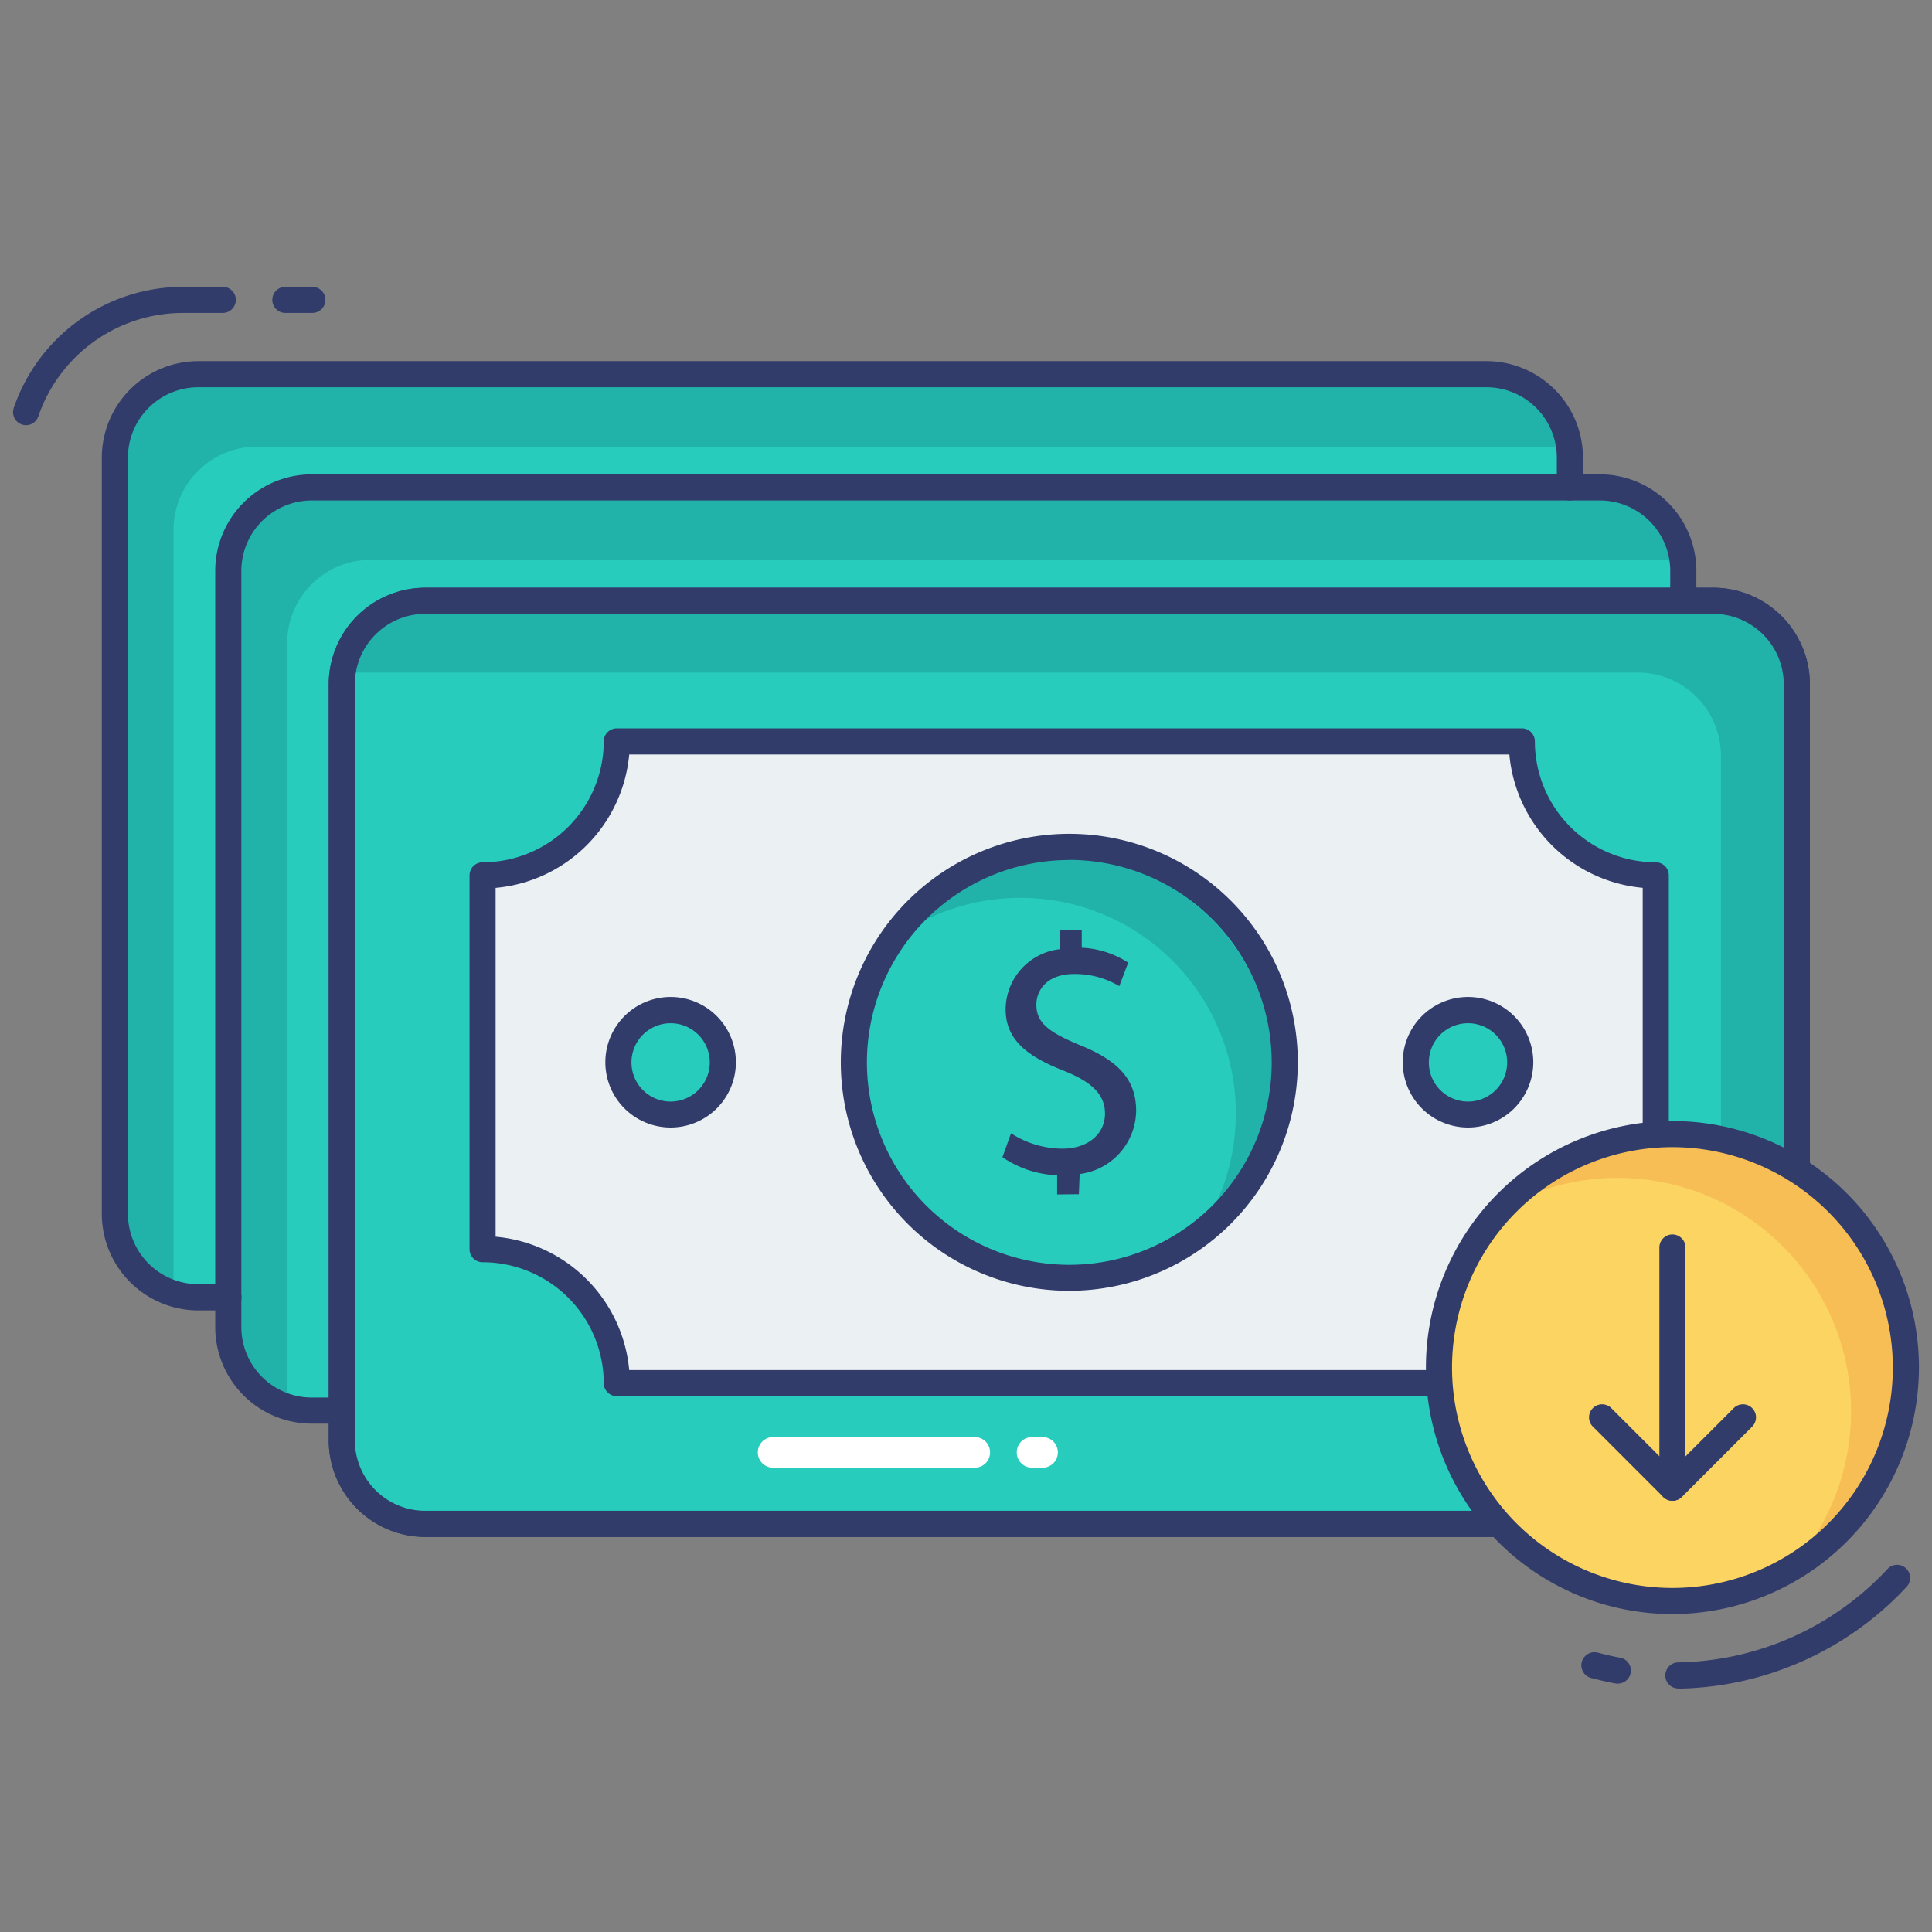 <svg id="color_line" height="512" viewBox="0 0 74 74" width="512" xmlns="http://www.w3.org/2000/svg" data-name="color line"><rect x="0" y="0" width="74" height="74" fill="#808080" stroke="none"/><path d="m8.747 49.692h-1.147a3.193 3.193 0 0 1 -3.2-3.192v-28.98a3.193 3.193 0 0 1 3.2-3.188h49.33a3.193 3.193 0 0 1 3.2 3.188v1.15" fill="#27ccbc"/><path d="m64.473 23.007v-1.15a3.193 3.193 0 0 0 -3.2-3.188h-49.329a3.193 3.193 0 0 0 -3.2 3.188v28.984a3.193 3.193 0 0 0 3.2 3.188h1.15" fill="#27ccbc"/><path d="m68.82 44.465v-18.265a3.193 3.193 0 0 0 -3.2-3.188h-49.328a3.193 3.193 0 0 0 -3.2 3.188v28.979a3.193 3.193 0 0 0 3.2 3.188h42.416" fill="#21b3a9"/><path d="m58.708 58.868h-42.416a3.7 3.7 0 0 1 -3.7-3.688v-28.98a3.7 3.7 0 0 1 3.7-3.688h49.33a3.7 3.7 0 0 1 3.7 3.688v18.265a.5.5 0 0 1 -1 0v-18.265a2.7 2.7 0 0 0 -2.7-2.688h-49.33a2.7 2.7 0 0 0 -2.7 2.688v28.979a2.7 2.7 0 0 0 2.7 2.688h42.416a.5.5 0 0 1 0 1z" fill="#323c6b"/><path d="m60.1 17.256a3 3 0 0 0 -.929-.148h-49.326a3.193 3.193 0 0 0 -3.2 3.187v28.982a1.113 1.113 0 0 0 .021.264 3.166 3.166 0 0 1 -2.266-3.041v-28.98a3.187 3.187 0 0 1 3.2-3.187h49.326a3.171 3.171 0 0 1 3.174 2.923z" fill="#21b3a9"/><path d="m64.451 21.594a3 3 0 0 0 -.929-.148h-49.329a3.187 3.187 0 0 0 -3.193 3.188v28.981a1.113 1.113 0 0 0 .021.264 3.166 3.166 0 0 1 -2.269-3.04v-28.981a3.187 3.187 0 0 1 3.2-3.187h49.323a3.171 3.171 0 0 1 3.176 2.923z" fill="#21b3a9"/><path d="m68.82 44.465v-18.265a3.193 3.193 0 0 0 -3.2-3.188h-49.328a3.193 3.193 0 0 0 -3.2 3.188v28.979a3.193 3.193 0 0 0 3.2 3.188h42.416" fill="#27ccbc"/><path d="m68.481 26.415v18.269l-10.111 13.9h-.718l8.264-11.367v-18.269a3.187 3.187 0 0 0 -3.2-3.187h-49.327a3.489 3.489 0 0 0 -.581.053 3.2 3.2 0 0 1 3.145-2.586h49.33a3.194 3.194 0 0 1 3.198 3.187z" fill="#21b3a9"/><path d="m63.419 44.562v-11.033a5.127 5.127 0 0 1 -5.13-5.13h-34.664a5.129 5.129 0 0 1 -5.14 5.13v14.317a5.135 5.135 0 0 1 5.14 5.13h32.819" fill="#ebf0f3"/><path d="m56.444 53.477h-32.819a.5.5 0 0 1 -.5-.5 4.64 4.64 0 0 0 -4.64-4.63.5.5 0 0 1 -.5-.5v-14.319a.5.5 0 0 1 .5-.5 4.64 4.64 0 0 0 4.64-4.63.5.5 0 0 1 .5-.5h34.664a.5.5 0 0 1 .5.5 4.635 4.635 0 0 0 4.63 4.63.5.5 0 0 1 .5.5v11.034a.5.5 0 0 1 -1 0v-10.556a5.638 5.638 0 0 1 -5.107-5.106h-33.712a5.644 5.644 0 0 1 -5.117 5.108v13.361a5.644 5.644 0 0 1 5.117 5.108h32.344a.5.5 0 0 1 0 1z" fill="#323c6b"/><circle cx="40.957" cy="40.689" fill="#27ccbc" r="8.252"/><path d="m48.815 41.038a8.241 8.241 0 0 1 -3 6.364 8.146 8.146 0 0 0 1.52-4.76 8.254 8.254 0 0 0 -13.509-6.364 8.247 8.247 0 0 1 14.987 4.76z" fill="#21b3a9"/><path d="m40.491 45.749v-.732a4.013 4.013 0 0 1 -2.095-.693l.328-.917a3.648 3.648 0 0 0 1.971.589c.972 0 1.629-.561 1.629-1.342 0-.753-.534-1.218-1.547-1.629-1.4-.547-2.259-1.177-2.259-2.368a2.334 2.334 0 0 1 2.067-2.3v-.732h.848v.675a3.583 3.583 0 0 1 1.78.571l-.342.9a3.309 3.309 0 0 0 -1.725-.465c-1.055 0-1.451.63-1.451 1.177 0 .712.507 1.068 1.7 1.561 1.41.575 2.122 1.287 2.122 2.505a2.468 2.468 0 0 1 -2.163 2.418l-.031.774z" fill="#323c6b"/><circle cx="25.685" cy="40.689" fill="#27ccbc" r="1.997"/><path d="m25.686 43.186a2.5 2.5 0 1 1 2.5-2.5 2.5 2.5 0 0 1 -2.5 2.5zm0-3.994a1.5 1.5 0 1 0 1.5 1.5 1.5 1.5 0 0 0 -1.5-1.5z" fill="#323c6b"/><circle cx="56.228" cy="40.689" fill="#27ccbc" r="1.997"/><g fill="#323c6b"><path d="m56.228 43.186a2.5 2.5 0 1 1 2.5-2.5 2.5 2.5 0 0 1 -2.5 2.5zm0-3.994a1.5 1.5 0 1 0 1.5 1.5 1.5 1.5 0 0 0 -1.5-1.5z"/><path d="m1 16.286a.506.506 0 0 1 -.163-.027.5.5 0 0 1 -.31-.635 6.86 6.86 0 0 1 6.473-4.638h1.533a.5.5 0 0 1 0 1h-1.533a5.86 5.86 0 0 0 -5.532 3.963.5.5 0 0 1 -.468.337z"/><path d="m11.963 11.986h-1.033a.5.5 0 0 1 0-1h1.033a.5.5 0 0 1 0 1z"/><path d="m8.747 50.192h-1.147a3.7 3.7 0 0 1 -3.7-3.692v-28.98a3.7 3.7 0 0 1 3.7-3.688h49.33a3.7 3.7 0 0 1 3.7 3.688v1.149a.5.5 0 0 1 -1 0v-1.149a2.7 2.7 0 0 0 -2.7-2.688h-49.33a2.7 2.7 0 0 0 -2.7 2.688v28.98a2.7 2.7 0 0 0 2.7 2.688h1.15a.5.5 0 1 1 0 1z"/><path d="m13.094 54.529h-1.15a3.7 3.7 0 0 1 -3.7-3.688v-28.984a3.7 3.7 0 0 1 3.7-3.688h49.33a3.7 3.7 0 0 1 3.7 3.688v1.15a.5.5 0 0 1 -1 0v-1.15a2.7 2.7 0 0 0 -2.7-2.688h-49.33a2.7 2.7 0 0 0 -2.7 2.688v28.984a2.7 2.7 0 0 0 2.7 2.688h1.149a.5.5 0 0 1 0 1z"/><path d="m58.708 58.868h-42.416a3.7 3.7 0 0 1 -3.7-3.688v-28.98a3.7 3.7 0 0 1 3.7-3.688h49.33a3.7 3.7 0 0 1 3.7 3.688v18.265a.5.5 0 0 1 -1 0v-18.265a2.7 2.7 0 0 0 -2.7-2.688h-49.33a2.7 2.7 0 0 0 -2.7 2.688v28.979a2.7 2.7 0 0 0 2.7 2.688h42.416a.5.5 0 0 1 0 1z"/></g><circle cx="64.058" cy="52.38" fill="#fcd462" r="8.942"/><path d="m73 52.556a8.914 8.914 0 0 1 -4.834 7.937 8.941 8.941 0 0 0 -10.3-14.385 8.942 8.942 0 0 1 15.134 6.448z" fill="#f7be56"/><path d="m64.058 57.482a.5.5 0 0 1 -.5-.5v-9.2a.5.5 0 0 1 1 0v9.2a.5.5 0 0 1 -.5.5z" fill="#323c6b"/><path d="m64.058 57.482a.5.5 0 0 1 -.354-.146l-2.7-2.7a.5.5 0 0 1 .707-.707l2.35 2.35 2.351-2.35a.5.5 0 0 1 .707.707l-2.7 2.7a.5.5 0 0 1 -.361.146z" fill="#323c6b"/><path d="m64.29 64.674a.5.5 0 0 1 -.01-1 11.219 11.219 0 0 0 8.018-3.58.5.5 0 1 1 .729.685 12.211 12.211 0 0 1 -8.727 3.9z" fill="#323c6b"/><path d="m61.965 64.489a.508.508 0 0 1 -.09-.008c-.315-.057-.626-.131-.933-.211a.5.5 0 1 1 .258-.97c.281.074.566.142.856.194a.5.5 0 0 1 -.088.992z" fill="#323c6b"/><path d="m64.058 61.822a9.442 9.442 0 1 1 9.442-9.442 9.453 9.453 0 0 1 -9.442 9.442zm0-17.884a8.442 8.442 0 1 0 8.442 8.442 8.452 8.452 0 0 0 -8.442-8.442z" fill="#323c6b"/><path d="m40.956 49.441a8.752 8.752 0 1 1 8.753-8.752 8.762 8.762 0 0 1 -8.753 8.752zm0-16.5a7.752 7.752 0 1 0 7.753 7.752 7.761 7.761 0 0 0 -7.753-7.756z" fill="#323c6b"/><path d="m39.931 56.217h-.4a.587.587 0 1 1 0-1.174h.4a.587.587 0 1 1 0 1.174z" fill="#fff"/><path d="m37.334 56.217h-7.721a.587.587 0 1 1 0-1.174h7.722a.587.587 0 1 1 0 1.174z" fill="#fff"/></svg>